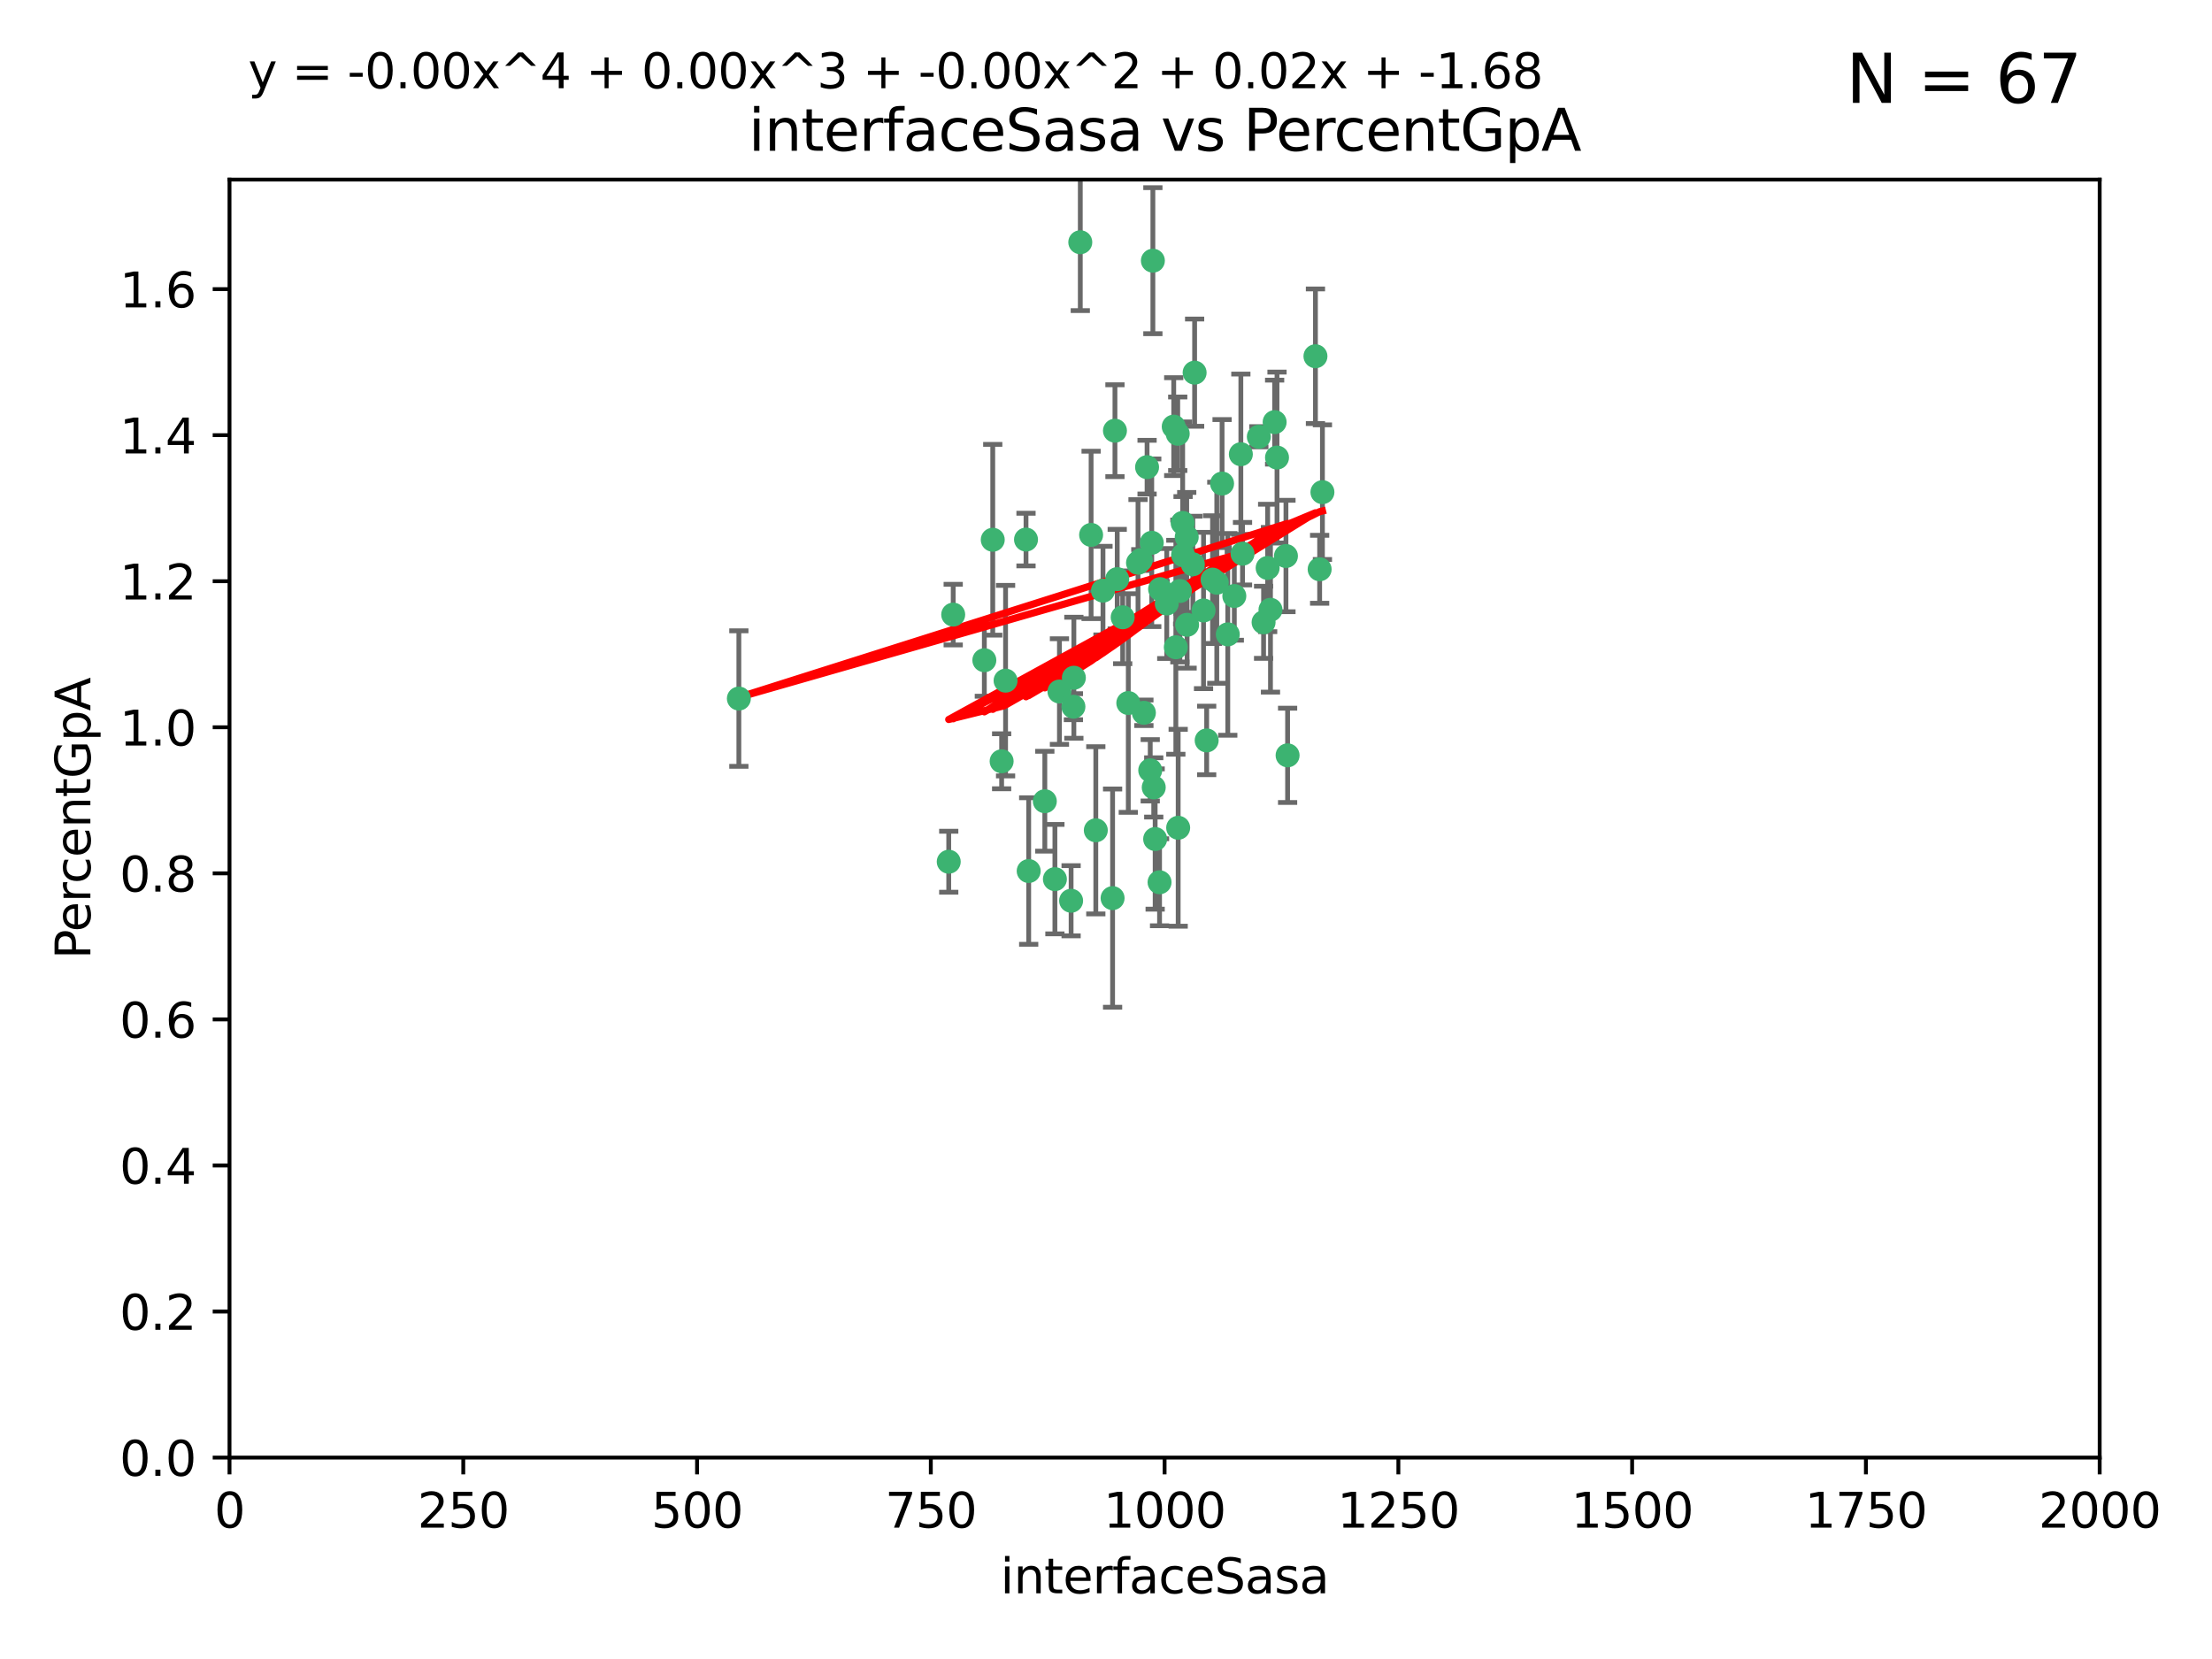 <?xml version="1.0" encoding="utf-8" standalone="no"?>
<!DOCTYPE svg PUBLIC "-//W3C//DTD SVG 1.1//EN"
  "http://www.w3.org/Graphics/SVG/1.1/DTD/svg11.dtd">
<svg xmlns:xlink="http://www.w3.org/1999/xlink" width="460.8pt" height="345.6pt" viewBox="0 0 460.8 345.6" xmlns="http://www.w3.org/2000/svg" version="1.1">
 <defs>
  <style type="text/css">*{stroke-linejoin: round; stroke-linecap: butt}</style>
 </defs>
 <g id="figure_1">
  <g id="patch_1">
   <path d="M 0 345.6 
L 460.8 345.6 
L 460.8 0 
L 0 0 
z
" style="fill: #ffffff"/>
  </g>
  <g id="axes_1">
   <g id="patch_2">
    <path d="M 47.81 303.64 
L 437.4 303.64 
L 437.4 37.411 
L 47.81 37.411 
z
" style="fill: #ffffff"/>
   </g>
   <g id="PathCollection_1">
    <defs>
     <path id="mada6ebcfd5" d="M 0 1.118 
C 0.297 1.118 0.581 1 0.791 0.791 
C 1 0.581 1.118 0.297 1.118 0 
C 1.118 -0.297 1 -0.581 0.791 -0.791 
C 0.581 -1 0.297 -1.118 0 -1.118 
C -0.297 -1.118 -0.581 -1 -0.791 -0.791 
C -1 -0.581 -1.118 -0.297 -1.118 0 
C -1.118 0.297 -1 0.581 -0.791 0.791 
C -0.581 1 -0.297 1.118 0 1.118 
z
" style="stroke: #3cb371"/>
    </defs>
    <g clip-path="url(#p06e6b330aa)">
     <use xlink:href="#mada6ebcfd5" x="275.486" y="102.526" style="fill: #3cb371; stroke: #3cb371"/>
     <use xlink:href="#mada6ebcfd5" x="274.906" y="118.592" style="fill: #3cb371; stroke: #3cb371"/>
     <use xlink:href="#mada6ebcfd5" x="258.839" y="115.347" style="fill: #3cb371; stroke: #3cb371"/>
     <use xlink:href="#mada6ebcfd5" x="266.025" y="95.318" style="fill: #3cb371; stroke: #3cb371"/>
     <use xlink:href="#mada6ebcfd5" x="274.033" y="74.211" style="fill: #3cb371; stroke: #3cb371"/>
     <use xlink:href="#mada6ebcfd5" x="244.948" y="134.836" style="fill: #3cb371; stroke: #3cb371"/>
     <use xlink:href="#mada6ebcfd5" x="245.342" y="90.362" style="fill: #3cb371; stroke: #3cb371"/>
     <use xlink:href="#mada6ebcfd5" x="238.294" y="148.487" style="fill: #3cb371; stroke: #3cb371"/>
     <use xlink:href="#mada6ebcfd5" x="265.53" y="87.939" style="fill: #3cb371; stroke: #3cb371"/>
     <use xlink:href="#mada6ebcfd5" x="240.166" y="54.304" style="fill: #3cb371; stroke: #3cb371"/>
     <use xlink:href="#mada6ebcfd5" x="233.876" y="128.593" style="fill: #3cb371; stroke: #3cb371"/>
     <use xlink:href="#mada6ebcfd5" x="246.37" y="108.935" style="fill: #3cb371; stroke: #3cb371"/>
     <use xlink:href="#mada6ebcfd5" x="247.296" y="130.157" style="fill: #3cb371; stroke: #3cb371"/>
     <use xlink:href="#mada6ebcfd5" x="231.774" y="187.094" style="fill: #3cb371; stroke: #3cb371"/>
     <use xlink:href="#mada6ebcfd5" x="238.956" y="97.317" style="fill: #3cb371; stroke: #3cb371"/>
     <use xlink:href="#mada6ebcfd5" x="243.059" y="125.723" style="fill: #3cb371; stroke: #3cb371"/>
     <use xlink:href="#mada6ebcfd5" x="267.887" y="115.829" style="fill: #3cb371; stroke: #3cb371"/>
     <use xlink:href="#mada6ebcfd5" x="245.788" y="123.117" style="fill: #3cb371; stroke: #3cb371"/>
     <use xlink:href="#mada6ebcfd5" x="219.756" y="183.14" style="fill: #3cb371; stroke: #3cb371"/>
     <use xlink:href="#mada6ebcfd5" x="220.702" y="144.057" style="fill: #3cb371; stroke: #3cb371"/>
     <use xlink:href="#mada6ebcfd5" x="217.656" y="166.909" style="fill: #3cb371; stroke: #3cb371"/>
     <use xlink:href="#mada6ebcfd5" x="244.508" y="88.874" style="fill: #3cb371; stroke: #3cb371"/>
     <use xlink:href="#mada6ebcfd5" x="250.718" y="127.171" style="fill: #3cb371; stroke: #3cb371"/>
     <use xlink:href="#mada6ebcfd5" x="245.435" y="172.439" style="fill: #3cb371; stroke: #3cb371"/>
     <use xlink:href="#mada6ebcfd5" x="264.664" y="127.028" style="fill: #3cb371; stroke: #3cb371"/>
     <use xlink:href="#mada6ebcfd5" x="240.345" y="164.032" style="fill: #3cb371; stroke: #3cb371"/>
     <use xlink:href="#mada6ebcfd5" x="229.772" y="123.038" style="fill: #3cb371; stroke: #3cb371"/>
     <use xlink:href="#mada6ebcfd5" x="257.131" y="124.161" style="fill: #3cb371; stroke: #3cb371"/>
     <use xlink:href="#mada6ebcfd5" x="153.919" y="145.522" style="fill: #3cb371; stroke: #3cb371"/>
     <use xlink:href="#mada6ebcfd5" x="268.23" y="157.353" style="fill: #3cb371; stroke: #3cb371"/>
     <use xlink:href="#mada6ebcfd5" x="206.808" y="112.441" style="fill: #3cb371; stroke: #3cb371"/>
     <use xlink:href="#mada6ebcfd5" x="246.456" y="115.624" style="fill: #3cb371; stroke: #3cb371"/>
     <use xlink:href="#mada6ebcfd5" x="252.596" y="120.746" style="fill: #3cb371; stroke: #3cb371"/>
     <use xlink:href="#mada6ebcfd5" x="239.93" y="113.07" style="fill: #3cb371; stroke: #3cb371"/>
     <use xlink:href="#mada6ebcfd5" x="232.737" y="120.64" style="fill: #3cb371; stroke: #3cb371"/>
     <use xlink:href="#mada6ebcfd5" x="225.044" y="50.463" style="fill: #3cb371; stroke: #3cb371"/>
     <use xlink:href="#mada6ebcfd5" x="264.075" y="118.317" style="fill: #3cb371; stroke: #3cb371"/>
     <use xlink:href="#mada6ebcfd5" x="255.769" y="132.151" style="fill: #3cb371; stroke: #3cb371"/>
     <use xlink:href="#mada6ebcfd5" x="248.492" y="117.548" style="fill: #3cb371; stroke: #3cb371"/>
     <use xlink:href="#mada6ebcfd5" x="198.57" y="128.033" style="fill: #3cb371; stroke: #3cb371"/>
     <use xlink:href="#mada6ebcfd5" x="241.67" y="122.726" style="fill: #3cb371; stroke: #3cb371"/>
     <use xlink:href="#mada6ebcfd5" x="213.736" y="112.4" style="fill: #3cb371; stroke: #3cb371"/>
     <use xlink:href="#mada6ebcfd5" x="253.48" y="121.39" style="fill: #3cb371; stroke: #3cb371"/>
     <use xlink:href="#mada6ebcfd5" x="227.298" y="111.43" style="fill: #3cb371; stroke: #3cb371"/>
     <use xlink:href="#mada6ebcfd5" x="223.706" y="141.186" style="fill: #3cb371; stroke: #3cb371"/>
     <use xlink:href="#mada6ebcfd5" x="254.581" y="100.735" style="fill: #3cb371; stroke: #3cb371"/>
     <use xlink:href="#mada6ebcfd5" x="223.131" y="187.642" style="fill: #3cb371; stroke: #3cb371"/>
     <use xlink:href="#mada6ebcfd5" x="262.238" y="90.985" style="fill: #3cb371; stroke: #3cb371"/>
     <use xlink:href="#mada6ebcfd5" x="237.649" y="116.663" style="fill: #3cb371; stroke: #3cb371"/>
     <use xlink:href="#mada6ebcfd5" x="237.069" y="117.25" style="fill: #3cb371; stroke: #3cb371"/>
     <use xlink:href="#mada6ebcfd5" x="247.216" y="111.877" style="fill: #3cb371; stroke: #3cb371"/>
     <use xlink:href="#mada6ebcfd5" x="214.295" y="181.451" style="fill: #3cb371; stroke: #3cb371"/>
     <use xlink:href="#mada6ebcfd5" x="232.265" y="89.722" style="fill: #3cb371; stroke: #3cb371"/>
     <use xlink:href="#mada6ebcfd5" x="228.278" y="172.967" style="fill: #3cb371; stroke: #3cb371"/>
     <use xlink:href="#mada6ebcfd5" x="258.492" y="94.622" style="fill: #3cb371; stroke: #3cb371"/>
     <use xlink:href="#mada6ebcfd5" x="205.056" y="137.537" style="fill: #3cb371; stroke: #3cb371"/>
     <use xlink:href="#mada6ebcfd5" x="239.615" y="160.464" style="fill: #3cb371; stroke: #3cb371"/>
     <use xlink:href="#mada6ebcfd5" x="241.557" y="183.793" style="fill: #3cb371; stroke: #3cb371"/>
     <use xlink:href="#mada6ebcfd5" x="263.228" y="129.634" style="fill: #3cb371; stroke: #3cb371"/>
     <use xlink:href="#mada6ebcfd5" x="251.371" y="154.242" style="fill: #3cb371; stroke: #3cb371"/>
     <use xlink:href="#mada6ebcfd5" x="223.611" y="147.219" style="fill: #3cb371; stroke: #3cb371"/>
     <use xlink:href="#mada6ebcfd5" x="240.64" y="174.785" style="fill: #3cb371; stroke: #3cb371"/>
     <use xlink:href="#mada6ebcfd5" x="235.045" y="146.454" style="fill: #3cb371; stroke: #3cb371"/>
     <use xlink:href="#mada6ebcfd5" x="209.48" y="141.79" style="fill: #3cb371; stroke: #3cb371"/>
     <use xlink:href="#mada6ebcfd5" x="248.862" y="77.63" style="fill: #3cb371; stroke: #3cb371"/>
     <use xlink:href="#mada6ebcfd5" x="197.639" y="179.513" style="fill: #3cb371; stroke: #3cb371"/>
     <use xlink:href="#mada6ebcfd5" x="208.658" y="158.587" style="fill: #3cb371; stroke: #3cb371"/>
    </g>
   </g>
   <g id="matplotlib.axis_1">
    <g id="xtick_1">
     <g id="line2d_1">
      <defs>
       <path id="m1756efa2bb" d="M 0 0 
L 0 3.5 
" style="stroke: #000000; stroke-width: 0.8"/>
      </defs>
      <g>
       <use xlink:href="#m1756efa2bb" x="47.81" y="303.64" style="stroke: #000000; stroke-width: 0.8"/>
      </g>
     </g>
     <g id="text_1">
      <!-- 0 -->
      <g transform="translate(44.629 318.238)scale(0.1 -0.1)">
       <defs>
        <path id="DejaVuSans-30" d="M 2034 4250 
Q 1547 4250 1301 3770 
Q 1056 3291 1056 2328 
Q 1056 1369 1301 889 
Q 1547 409 2034 409 
Q 2525 409 2770 889 
Q 3016 1369 3016 2328 
Q 3016 3291 2770 3770 
Q 2525 4250 2034 4250 
z
M 2034 4750 
Q 2819 4750 3233 4129 
Q 3647 3509 3647 2328 
Q 3647 1150 3233 529 
Q 2819 -91 2034 -91 
Q 1250 -91 836 529 
Q 422 1150 422 2328 
Q 422 3509 836 4129 
Q 1250 4750 2034 4750 
z
" transform="scale(0.016)"/>
       </defs>
       <use xlink:href="#DejaVuSans-30"/>
      </g>
     </g>
    </g>
    <g id="xtick_2">
     <g id="line2d_2">
      <g>
       <use xlink:href="#m1756efa2bb" x="96.509" y="303.64" style="stroke: #000000; stroke-width: 0.8"/>
      </g>
     </g>
     <g id="text_2">
      <!-- 250 -->
      <g transform="translate(86.965 318.238)scale(0.1 -0.1)">
       <defs>
        <path id="DejaVuSans-32" d="M 1228 531 
L 3431 531 
L 3431 0 
L 469 0 
L 469 531 
Q 828 903 1448 1529 
Q 2069 2156 2228 2338 
Q 2531 2678 2651 2914 
Q 2772 3150 2772 3378 
Q 2772 3750 2511 3984 
Q 2250 4219 1831 4219 
Q 1534 4219 1204 4116 
Q 875 4013 500 3803 
L 500 4441 
Q 881 4594 1212 4672 
Q 1544 4750 1819 4750 
Q 2544 4750 2975 4387 
Q 3406 4025 3406 3419 
Q 3406 3131 3298 2873 
Q 3191 2616 2906 2266 
Q 2828 2175 2409 1742 
Q 1991 1309 1228 531 
z
" transform="scale(0.016)"/>
        <path id="DejaVuSans-35" d="M 691 4666 
L 3169 4666 
L 3169 4134 
L 1269 4134 
L 1269 2991 
Q 1406 3038 1543 3061 
Q 1681 3084 1819 3084 
Q 2600 3084 3056 2656 
Q 3513 2228 3513 1497 
Q 3513 744 3044 326 
Q 2575 -91 1722 -91 
Q 1428 -91 1123 -41 
Q 819 9 494 109 
L 494 744 
Q 775 591 1075 516 
Q 1375 441 1709 441 
Q 2250 441 2565 725 
Q 2881 1009 2881 1497 
Q 2881 1984 2565 2268 
Q 2250 2553 1709 2553 
Q 1456 2553 1204 2497 
Q 953 2441 691 2322 
L 691 4666 
z
" transform="scale(0.016)"/>
       </defs>
       <use xlink:href="#DejaVuSans-32"/>
       <use xlink:href="#DejaVuSans-35" x="63.623"/>
       <use xlink:href="#DejaVuSans-30" x="127.246"/>
      </g>
     </g>
    </g>
    <g id="xtick_3">
     <g id="line2d_3">
      <g>
       <use xlink:href="#m1756efa2bb" x="145.208" y="303.64" style="stroke: #000000; stroke-width: 0.8"/>
      </g>
     </g>
     <g id="text_3">
      <!-- 500 -->
      <g transform="translate(135.664 318.238)scale(0.1 -0.1)">
       <use xlink:href="#DejaVuSans-35"/>
       <use xlink:href="#DejaVuSans-30" x="63.623"/>
       <use xlink:href="#DejaVuSans-30" x="127.246"/>
      </g>
     </g>
    </g>
    <g id="xtick_4">
     <g id="line2d_4">
      <g>
       <use xlink:href="#m1756efa2bb" x="193.906" y="303.64" style="stroke: #000000; stroke-width: 0.8"/>
      </g>
     </g>
     <g id="text_4">
      <!-- 750 -->
      <g transform="translate(184.363 318.238)scale(0.1 -0.1)">
       <defs>
        <path id="DejaVuSans-37" d="M 525 4666 
L 3525 4666 
L 3525 4397 
L 1831 0 
L 1172 0 
L 2766 4134 
L 525 4134 
L 525 4666 
z
" transform="scale(0.016)"/>
       </defs>
       <use xlink:href="#DejaVuSans-37"/>
       <use xlink:href="#DejaVuSans-35" x="63.623"/>
       <use xlink:href="#DejaVuSans-30" x="127.246"/>
      </g>
     </g>
    </g>
    <g id="xtick_5">
     <g id="line2d_5">
      <g>
       <use xlink:href="#m1756efa2bb" x="242.605" y="303.64" style="stroke: #000000; stroke-width: 0.8"/>
      </g>
     </g>
     <g id="text_5">
      <!-- 1000 -->
      <g transform="translate(229.88 318.238)scale(0.1 -0.1)">
       <defs>
        <path id="DejaVuSans-31" d="M 794 531 
L 1825 531 
L 1825 4091 
L 703 3866 
L 703 4441 
L 1819 4666 
L 2450 4666 
L 2450 531 
L 3481 531 
L 3481 0 
L 794 0 
L 794 531 
z
" transform="scale(0.016)"/>
       </defs>
       <use xlink:href="#DejaVuSans-31"/>
       <use xlink:href="#DejaVuSans-30" x="63.623"/>
       <use xlink:href="#DejaVuSans-30" x="127.246"/>
       <use xlink:href="#DejaVuSans-30" x="190.869"/>
      </g>
     </g>
    </g>
    <g id="xtick_6">
     <g id="line2d_6">
      <g>
       <use xlink:href="#m1756efa2bb" x="291.304" y="303.64" style="stroke: #000000; stroke-width: 0.8"/>
      </g>
     </g>
     <g id="text_6">
      <!-- 1250 -->
      <g transform="translate(278.579 318.238)scale(0.1 -0.1)">
       <use xlink:href="#DejaVuSans-31"/>
       <use xlink:href="#DejaVuSans-32" x="63.623"/>
       <use xlink:href="#DejaVuSans-35" x="127.246"/>
       <use xlink:href="#DejaVuSans-30" x="190.869"/>
      </g>
     </g>
    </g>
    <g id="xtick_7">
     <g id="line2d_7">
      <g>
       <use xlink:href="#m1756efa2bb" x="340.002" y="303.64" style="stroke: #000000; stroke-width: 0.8"/>
      </g>
     </g>
     <g id="text_7">
      <!-- 1500 -->
      <g transform="translate(327.277 318.238)scale(0.1 -0.1)">
       <use xlink:href="#DejaVuSans-31"/>
       <use xlink:href="#DejaVuSans-35" x="63.623"/>
       <use xlink:href="#DejaVuSans-30" x="127.246"/>
       <use xlink:href="#DejaVuSans-30" x="190.869"/>
      </g>
     </g>
    </g>
    <g id="xtick_8">
     <g id="line2d_8">
      <g>
       <use xlink:href="#m1756efa2bb" x="388.701" y="303.64" style="stroke: #000000; stroke-width: 0.8"/>
      </g>
     </g>
     <g id="text_8">
      <!-- 1750 -->
      <g transform="translate(375.976 318.238)scale(0.1 -0.1)">
       <use xlink:href="#DejaVuSans-31"/>
       <use xlink:href="#DejaVuSans-37" x="63.623"/>
       <use xlink:href="#DejaVuSans-35" x="127.246"/>
       <use xlink:href="#DejaVuSans-30" x="190.869"/>
      </g>
     </g>
    </g>
    <g id="xtick_9">
     <g id="line2d_9">
      <g>
       <use xlink:href="#m1756efa2bb" x="437.4" y="303.64" style="stroke: #000000; stroke-width: 0.8"/>
      </g>
     </g>
     <g id="text_9">
      <!-- 2000 -->
      <g transform="translate(424.675 318.238)scale(0.1 -0.1)">
       <use xlink:href="#DejaVuSans-32"/>
       <use xlink:href="#DejaVuSans-30" x="63.623"/>
       <use xlink:href="#DejaVuSans-30" x="127.246"/>
       <use xlink:href="#DejaVuSans-30" x="190.869"/>
      </g>
     </g>
    </g>
    <g id="text_10">
     <!-- interfaceSasa -->
     <g transform="translate(208.398 331.917)scale(0.1 -0.1)">
      <defs>
       <path id="DejaVuSans-69" d="M 603 3500 
L 1178 3500 
L 1178 0 
L 603 0 
L 603 3500 
z
M 603 4863 
L 1178 4863 
L 1178 4134 
L 603 4134 
L 603 4863 
z
" transform="scale(0.016)"/>
       <path id="DejaVuSans-6e" d="M 3513 2113 
L 3513 0 
L 2938 0 
L 2938 2094 
Q 2938 2591 2744 2837 
Q 2550 3084 2163 3084 
Q 1697 3084 1428 2787 
Q 1159 2491 1159 1978 
L 1159 0 
L 581 0 
L 581 3500 
L 1159 3500 
L 1159 2956 
Q 1366 3272 1645 3428 
Q 1925 3584 2291 3584 
Q 2894 3584 3203 3211 
Q 3513 2838 3513 2113 
z
" transform="scale(0.016)"/>
       <path id="DejaVuSans-74" d="M 1172 4494 
L 1172 3500 
L 2356 3500 
L 2356 3053 
L 1172 3053 
L 1172 1153 
Q 1172 725 1289 603 
Q 1406 481 1766 481 
L 2356 481 
L 2356 0 
L 1766 0 
Q 1100 0 847 248 
Q 594 497 594 1153 
L 594 3053 
L 172 3053 
L 172 3500 
L 594 3500 
L 594 4494 
L 1172 4494 
z
" transform="scale(0.016)"/>
       <path id="DejaVuSans-65" d="M 3597 1894 
L 3597 1613 
L 953 1613 
Q 991 1019 1311 708 
Q 1631 397 2203 397 
Q 2534 397 2845 478 
Q 3156 559 3463 722 
L 3463 178 
Q 3153 47 2828 -22 
Q 2503 -91 2169 -91 
Q 1331 -91 842 396 
Q 353 884 353 1716 
Q 353 2575 817 3079 
Q 1281 3584 2069 3584 
Q 2775 3584 3186 3129 
Q 3597 2675 3597 1894 
z
M 3022 2063 
Q 3016 2534 2758 2815 
Q 2500 3097 2075 3097 
Q 1594 3097 1305 2825 
Q 1016 2553 972 2059 
L 3022 2063 
z
" transform="scale(0.016)"/>
       <path id="DejaVuSans-72" d="M 2631 2963 
Q 2534 3019 2420 3045 
Q 2306 3072 2169 3072 
Q 1681 3072 1420 2755 
Q 1159 2438 1159 1844 
L 1159 0 
L 581 0 
L 581 3500 
L 1159 3500 
L 1159 2956 
Q 1341 3275 1631 3429 
Q 1922 3584 2338 3584 
Q 2397 3584 2469 3576 
Q 2541 3569 2628 3553 
L 2631 2963 
z
" transform="scale(0.016)"/>
       <path id="DejaVuSans-66" d="M 2375 4863 
L 2375 4384 
L 1825 4384 
Q 1516 4384 1395 4259 
Q 1275 4134 1275 3809 
L 1275 3500 
L 2222 3500 
L 2222 3053 
L 1275 3053 
L 1275 0 
L 697 0 
L 697 3053 
L 147 3053 
L 147 3500 
L 697 3500 
L 697 3744 
Q 697 4328 969 4595 
Q 1241 4863 1831 4863 
L 2375 4863 
z
" transform="scale(0.016)"/>
       <path id="DejaVuSans-61" d="M 2194 1759 
Q 1497 1759 1228 1600 
Q 959 1441 959 1056 
Q 959 750 1161 570 
Q 1363 391 1709 391 
Q 2188 391 2477 730 
Q 2766 1069 2766 1631 
L 2766 1759 
L 2194 1759 
z
M 3341 1997 
L 3341 0 
L 2766 0 
L 2766 531 
Q 2569 213 2275 61 
Q 1981 -91 1556 -91 
Q 1019 -91 701 211 
Q 384 513 384 1019 
Q 384 1609 779 1909 
Q 1175 2209 1959 2209 
L 2766 2209 
L 2766 2266 
Q 2766 2663 2505 2880 
Q 2244 3097 1772 3097 
Q 1472 3097 1187 3025 
Q 903 2953 641 2809 
L 641 3341 
Q 956 3463 1253 3523 
Q 1550 3584 1831 3584 
Q 2591 3584 2966 3190 
Q 3341 2797 3341 1997 
z
" transform="scale(0.016)"/>
       <path id="DejaVuSans-63" d="M 3122 3366 
L 3122 2828 
Q 2878 2963 2633 3030 
Q 2388 3097 2138 3097 
Q 1578 3097 1268 2742 
Q 959 2388 959 1747 
Q 959 1106 1268 751 
Q 1578 397 2138 397 
Q 2388 397 2633 464 
Q 2878 531 3122 666 
L 3122 134 
Q 2881 22 2623 -34 
Q 2366 -91 2075 -91 
Q 1284 -91 818 406 
Q 353 903 353 1747 
Q 353 2603 823 3093 
Q 1294 3584 2113 3584 
Q 2378 3584 2631 3529 
Q 2884 3475 3122 3366 
z
" transform="scale(0.016)"/>
       <path id="DejaVuSans-53" d="M 3425 4513 
L 3425 3897 
Q 3066 4069 2747 4153 
Q 2428 4238 2131 4238 
Q 1616 4238 1336 4038 
Q 1056 3838 1056 3469 
Q 1056 3159 1242 3001 
Q 1428 2844 1947 2747 
L 2328 2669 
Q 3034 2534 3370 2195 
Q 3706 1856 3706 1288 
Q 3706 609 3251 259 
Q 2797 -91 1919 -91 
Q 1588 -91 1214 -16 
Q 841 59 441 206 
L 441 856 
Q 825 641 1194 531 
Q 1563 422 1919 422 
Q 2459 422 2753 634 
Q 3047 847 3047 1241 
Q 3047 1584 2836 1778 
Q 2625 1972 2144 2069 
L 1759 2144 
Q 1053 2284 737 2584 
Q 422 2884 422 3419 
Q 422 4038 858 4394 
Q 1294 4750 2059 4750 
Q 2388 4750 2728 4690 
Q 3069 4631 3425 4513 
z
" transform="scale(0.016)"/>
       <path id="DejaVuSans-73" d="M 2834 3397 
L 2834 2853 
Q 2591 2978 2328 3040 
Q 2066 3103 1784 3103 
Q 1356 3103 1142 2972 
Q 928 2841 928 2578 
Q 928 2378 1081 2264 
Q 1234 2150 1697 2047 
L 1894 2003 
Q 2506 1872 2764 1633 
Q 3022 1394 3022 966 
Q 3022 478 2636 193 
Q 2250 -91 1575 -91 
Q 1294 -91 989 -36 
Q 684 19 347 128 
L 347 722 
Q 666 556 975 473 
Q 1284 391 1588 391 
Q 1994 391 2212 530 
Q 2431 669 2431 922 
Q 2431 1156 2273 1281 
Q 2116 1406 1581 1522 
L 1381 1569 
Q 847 1681 609 1914 
Q 372 2147 372 2553 
Q 372 3047 722 3315 
Q 1072 3584 1716 3584 
Q 2034 3584 2315 3537 
Q 2597 3491 2834 3397 
z
" transform="scale(0.016)"/>
      </defs>
      <use xlink:href="#DejaVuSans-69"/>
      <use xlink:href="#DejaVuSans-6e" x="27.783"/>
      <use xlink:href="#DejaVuSans-74" x="91.162"/>
      <use xlink:href="#DejaVuSans-65" x="130.371"/>
      <use xlink:href="#DejaVuSans-72" x="191.895"/>
      <use xlink:href="#DejaVuSans-66" x="233.008"/>
      <use xlink:href="#DejaVuSans-61" x="268.213"/>
      <use xlink:href="#DejaVuSans-63" x="329.492"/>
      <use xlink:href="#DejaVuSans-65" x="384.473"/>
      <use xlink:href="#DejaVuSans-53" x="445.996"/>
      <use xlink:href="#DejaVuSans-61" x="509.473"/>
      <use xlink:href="#DejaVuSans-73" x="570.752"/>
      <use xlink:href="#DejaVuSans-61" x="622.852"/>
     </g>
    </g>
   </g>
   <g id="matplotlib.axis_2">
    <g id="ytick_1">
     <g id="line2d_10">
      <defs>
       <path id="mc60f7984fb" d="M 0 0 
L -3.5 0 
" style="stroke: #000000; stroke-width: 0.8"/>
      </defs>
      <g>
       <use xlink:href="#mc60f7984fb" x="47.81" y="303.64" style="stroke: #000000; stroke-width: 0.8"/>
      </g>
     </g>
     <g id="text_11">
      <!-- 0.0 -->
      <g transform="translate(24.907 307.439)scale(0.1 -0.1)">
       <defs>
        <path id="DejaVuSans-2e" d="M 684 794 
L 1344 794 
L 1344 0 
L 684 0 
L 684 794 
z
" transform="scale(0.016)"/>
       </defs>
       <use xlink:href="#DejaVuSans-30"/>
       <use xlink:href="#DejaVuSans-2e" x="63.623"/>
       <use xlink:href="#DejaVuSans-30" x="95.41"/>
      </g>
     </g>
    </g>
    <g id="ytick_2">
     <g id="line2d_11">
      <g>
       <use xlink:href="#mc60f7984fb" x="47.81" y="273.214" style="stroke: #000000; stroke-width: 0.8"/>
      </g>
     </g>
     <g id="text_12">
      <!-- 0.2 -->
      <g transform="translate(24.907 277.013)scale(0.1 -0.1)">
       <use xlink:href="#DejaVuSans-30"/>
       <use xlink:href="#DejaVuSans-2e" x="63.623"/>
       <use xlink:href="#DejaVuSans-32" x="95.41"/>
      </g>
     </g>
    </g>
    <g id="ytick_3">
     <g id="line2d_12">
      <g>
       <use xlink:href="#mc60f7984fb" x="47.81" y="242.788" style="stroke: #000000; stroke-width: 0.8"/>
      </g>
     </g>
     <g id="text_13">
      <!-- 0.4 -->
      <g transform="translate(24.907 246.587)scale(0.1 -0.1)">
       <defs>
        <path id="DejaVuSans-34" d="M 2419 4116 
L 825 1625 
L 2419 1625 
L 2419 4116 
z
M 2253 4666 
L 3047 4666 
L 3047 1625 
L 3713 1625 
L 3713 1100 
L 3047 1100 
L 3047 0 
L 2419 0 
L 2419 1100 
L 313 1100 
L 313 1709 
L 2253 4666 
z
" transform="scale(0.016)"/>
       </defs>
       <use xlink:href="#DejaVuSans-30"/>
       <use xlink:href="#DejaVuSans-2e" x="63.623"/>
       <use xlink:href="#DejaVuSans-34" x="95.41"/>
      </g>
     </g>
    </g>
    <g id="ytick_4">
     <g id="line2d_13">
      <g>
       <use xlink:href="#mc60f7984fb" x="47.81" y="212.362" style="stroke: #000000; stroke-width: 0.8"/>
      </g>
     </g>
     <g id="text_14">
      <!-- 0.6 -->
      <g transform="translate(24.907 216.161)scale(0.1 -0.1)">
       <defs>
        <path id="DejaVuSans-36" d="M 2113 2584 
Q 1688 2584 1439 2293 
Q 1191 2003 1191 1497 
Q 1191 994 1439 701 
Q 1688 409 2113 409 
Q 2538 409 2786 701 
Q 3034 994 3034 1497 
Q 3034 2003 2786 2293 
Q 2538 2584 2113 2584 
z
M 3366 4563 
L 3366 3988 
Q 3128 4100 2886 4159 
Q 2644 4219 2406 4219 
Q 1781 4219 1451 3797 
Q 1122 3375 1075 2522 
Q 1259 2794 1537 2939 
Q 1816 3084 2150 3084 
Q 2853 3084 3261 2657 
Q 3669 2231 3669 1497 
Q 3669 778 3244 343 
Q 2819 -91 2113 -91 
Q 1303 -91 875 529 
Q 447 1150 447 2328 
Q 447 3434 972 4092 
Q 1497 4750 2381 4750 
Q 2619 4750 2861 4703 
Q 3103 4656 3366 4563 
z
" transform="scale(0.016)"/>
       </defs>
       <use xlink:href="#DejaVuSans-30"/>
       <use xlink:href="#DejaVuSans-2e" x="63.623"/>
       <use xlink:href="#DejaVuSans-36" x="95.41"/>
      </g>
     </g>
    </g>
    <g id="ytick_5">
     <g id="line2d_14">
      <g>
       <use xlink:href="#mc60f7984fb" x="47.81" y="181.935" style="stroke: #000000; stroke-width: 0.8"/>
      </g>
     </g>
     <g id="text_15">
      <!-- 0.8 -->
      <g transform="translate(24.907 185.735)scale(0.1 -0.1)">
       <defs>
        <path id="DejaVuSans-38" d="M 2034 2216 
Q 1584 2216 1326 1975 
Q 1069 1734 1069 1313 
Q 1069 891 1326 650 
Q 1584 409 2034 409 
Q 2484 409 2743 651 
Q 3003 894 3003 1313 
Q 3003 1734 2745 1975 
Q 2488 2216 2034 2216 
z
M 1403 2484 
Q 997 2584 770 2862 
Q 544 3141 544 3541 
Q 544 4100 942 4425 
Q 1341 4750 2034 4750 
Q 2731 4750 3128 4425 
Q 3525 4100 3525 3541 
Q 3525 3141 3298 2862 
Q 3072 2584 2669 2484 
Q 3125 2378 3379 2068 
Q 3634 1759 3634 1313 
Q 3634 634 3220 271 
Q 2806 -91 2034 -91 
Q 1263 -91 848 271 
Q 434 634 434 1313 
Q 434 1759 690 2068 
Q 947 2378 1403 2484 
z
M 1172 3481 
Q 1172 3119 1398 2916 
Q 1625 2713 2034 2713 
Q 2441 2713 2670 2916 
Q 2900 3119 2900 3481 
Q 2900 3844 2670 4047 
Q 2441 4250 2034 4250 
Q 1625 4250 1398 4047 
Q 1172 3844 1172 3481 
z
" transform="scale(0.016)"/>
       </defs>
       <use xlink:href="#DejaVuSans-30"/>
       <use xlink:href="#DejaVuSans-2e" x="63.623"/>
       <use xlink:href="#DejaVuSans-38" x="95.41"/>
      </g>
     </g>
    </g>
    <g id="ytick_6">
     <g id="line2d_15">
      <g>
       <use xlink:href="#mc60f7984fb" x="47.81" y="151.509" style="stroke: #000000; stroke-width: 0.8"/>
      </g>
     </g>
     <g id="text_16">
      <!-- 1.0 -->
      <g transform="translate(24.907 155.308)scale(0.1 -0.1)">
       <use xlink:href="#DejaVuSans-31"/>
       <use xlink:href="#DejaVuSans-2e" x="63.623"/>
       <use xlink:href="#DejaVuSans-30" x="95.41"/>
      </g>
     </g>
    </g>
    <g id="ytick_7">
     <g id="line2d_16">
      <g>
       <use xlink:href="#mc60f7984fb" x="47.81" y="121.083" style="stroke: #000000; stroke-width: 0.8"/>
      </g>
     </g>
     <g id="text_17">
      <!-- 1.2 -->
      <g transform="translate(24.907 124.882)scale(0.1 -0.1)">
       <use xlink:href="#DejaVuSans-31"/>
       <use xlink:href="#DejaVuSans-2e" x="63.623"/>
       <use xlink:href="#DejaVuSans-32" x="95.41"/>
      </g>
     </g>
    </g>
    <g id="ytick_8">
     <g id="line2d_17">
      <g>
       <use xlink:href="#mc60f7984fb" x="47.81" y="90.657" style="stroke: #000000; stroke-width: 0.8"/>
      </g>
     </g>
     <g id="text_18">
      <!-- 1.4 -->
      <g transform="translate(24.907 94.456)scale(0.1 -0.1)">
       <use xlink:href="#DejaVuSans-31"/>
       <use xlink:href="#DejaVuSans-2e" x="63.623"/>
       <use xlink:href="#DejaVuSans-34" x="95.41"/>
      </g>
     </g>
    </g>
    <g id="ytick_9">
     <g id="line2d_18">
      <g>
       <use xlink:href="#mc60f7984fb" x="47.81" y="60.231" style="stroke: #000000; stroke-width: 0.8"/>
      </g>
     </g>
     <g id="text_19">
      <!-- 1.6 -->
      <g transform="translate(24.907 64.03)scale(0.1 -0.1)">
       <use xlink:href="#DejaVuSans-31"/>
       <use xlink:href="#DejaVuSans-2e" x="63.623"/>
       <use xlink:href="#DejaVuSans-36" x="95.41"/>
      </g>
     </g>
    </g>
    <g id="text_20">
     <!-- PercentGpA -->
     <g transform="translate(18.827 199.802)rotate(-90)scale(0.1 -0.1)">
      <defs>
       <path id="DejaVuSans-50" d="M 1259 4147 
L 1259 2394 
L 2053 2394 
Q 2494 2394 2734 2622 
Q 2975 2850 2975 3272 
Q 2975 3691 2734 3919 
Q 2494 4147 2053 4147 
L 1259 4147 
z
M 628 4666 
L 2053 4666 
Q 2838 4666 3239 4311 
Q 3641 3956 3641 3272 
Q 3641 2581 3239 2228 
Q 2838 1875 2053 1875 
L 1259 1875 
L 1259 0 
L 628 0 
L 628 4666 
z
" transform="scale(0.016)"/>
       <path id="DejaVuSans-47" d="M 3809 666 
L 3809 1919 
L 2778 1919 
L 2778 2438 
L 4434 2438 
L 4434 434 
Q 4069 175 3628 42 
Q 3188 -91 2688 -91 
Q 1594 -91 976 548 
Q 359 1188 359 2328 
Q 359 3472 976 4111 
Q 1594 4750 2688 4750 
Q 3144 4750 3555 4637 
Q 3966 4525 4313 4306 
L 4313 3634 
Q 3963 3931 3569 4081 
Q 3175 4231 2741 4231 
Q 1884 4231 1454 3753 
Q 1025 3275 1025 2328 
Q 1025 1384 1454 906 
Q 1884 428 2741 428 
Q 3075 428 3337 486 
Q 3600 544 3809 666 
z
" transform="scale(0.016)"/>
       <path id="DejaVuSans-70" d="M 1159 525 
L 1159 -1331 
L 581 -1331 
L 581 3500 
L 1159 3500 
L 1159 2969 
Q 1341 3281 1617 3432 
Q 1894 3584 2278 3584 
Q 2916 3584 3314 3078 
Q 3713 2572 3713 1747 
Q 3713 922 3314 415 
Q 2916 -91 2278 -91 
Q 1894 -91 1617 61 
Q 1341 213 1159 525 
z
M 3116 1747 
Q 3116 2381 2855 2742 
Q 2594 3103 2138 3103 
Q 1681 3103 1420 2742 
Q 1159 2381 1159 1747 
Q 1159 1113 1420 752 
Q 1681 391 2138 391 
Q 2594 391 2855 752 
Q 3116 1113 3116 1747 
z
" transform="scale(0.016)"/>
       <path id="DejaVuSans-41" d="M 2188 4044 
L 1331 1722 
L 3047 1722 
L 2188 4044 
z
M 1831 4666 
L 2547 4666 
L 4325 0 
L 3669 0 
L 3244 1197 
L 1141 1197 
L 716 0 
L 50 0 
L 1831 4666 
z
" transform="scale(0.016)"/>
      </defs>
      <use xlink:href="#DejaVuSans-50"/>
      <use xlink:href="#DejaVuSans-65" x="56.678"/>
      <use xlink:href="#DejaVuSans-72" x="118.201"/>
      <use xlink:href="#DejaVuSans-63" x="157.064"/>
      <use xlink:href="#DejaVuSans-65" x="212.045"/>
      <use xlink:href="#DejaVuSans-6e" x="273.568"/>
      <use xlink:href="#DejaVuSans-74" x="336.947"/>
      <use xlink:href="#DejaVuSans-47" x="376.156"/>
      <use xlink:href="#DejaVuSans-70" x="453.646"/>
      <use xlink:href="#DejaVuSans-41" x="517.123"/>
     </g>
    </g>
   </g>
   <g id="LineCollection_1">
    <path d="M 275.486 116.551 
L 275.486 88.502 
" clip-path="url(#p06e6b330aa)" style="fill: none; stroke: #696969"/>
    <path d="M 274.906 125.671 
L 274.906 111.513 
" clip-path="url(#p06e6b330aa)" style="fill: none; stroke: #696969"/>
    <path d="M 258.839 121.856 
L 258.839 108.837 
" clip-path="url(#p06e6b330aa)" style="fill: none; stroke: #696969"/>
    <path d="M 266.025 113.125 
L 266.025 77.511 
" clip-path="url(#p06e6b330aa)" style="fill: none; stroke: #696969"/>
    <path d="M 274.033 88.233 
L 274.033 60.19 
" clip-path="url(#p06e6b330aa)" style="fill: none; stroke: #696969"/>
    <path d="M 244.948 157.119 
L 244.948 112.554 
" clip-path="url(#p06e6b330aa)" style="fill: none; stroke: #696969"/>
    <path d="M 245.342 98.017 
L 245.342 82.708 
" clip-path="url(#p06e6b330aa)" style="fill: none; stroke: #696969"/>
    <path d="M 238.294 151.141 
L 238.294 145.832 
" clip-path="url(#p06e6b330aa)" style="fill: none; stroke: #696969"/>
    <path d="M 265.53 96.688 
L 265.53 79.189 
" clip-path="url(#p06e6b330aa)" style="fill: none; stroke: #696969"/>
    <path d="M 240.166 69.514 
L 240.166 39.094 
" clip-path="url(#p06e6b330aa)" style="fill: none; stroke: #696969"/>
    <path d="M 233.876 138.259 
L 233.876 118.927 
" clip-path="url(#p06e6b330aa)" style="fill: none; stroke: #696969"/>
    <path d="M 246.37 129.975 
L 246.37 87.895 
" clip-path="url(#p06e6b330aa)" style="fill: none; stroke: #696969"/>
    <path d="M 247.296 139.176 
L 247.296 121.139 
" clip-path="url(#p06e6b330aa)" style="fill: none; stroke: #696969"/>
    <path d="M 231.774 209.823 
L 231.774 164.366 
" clip-path="url(#p06e6b330aa)" style="fill: none; stroke: #696969"/>
    <path d="M 238.956 102.911 
L 238.956 91.723 
" clip-path="url(#p06e6b330aa)" style="fill: none; stroke: #696969"/>
    <path d="M 243.059 137.173 
L 243.059 114.273 
" clip-path="url(#p06e6b330aa)" style="fill: none; stroke: #696969"/>
    <path d="M 267.887 127.434 
L 267.887 104.223 
" clip-path="url(#p06e6b330aa)" style="fill: none; stroke: #696969"/>
    <path d="M 245.788 137.906 
L 245.788 108.328 
" clip-path="url(#p06e6b330aa)" style="fill: none; stroke: #696969"/>
    <path d="M 219.756 194.535 
L 219.756 171.745 
" clip-path="url(#p06e6b330aa)" style="fill: none; stroke: #696969"/>
    <path d="M 220.702 155.054 
L 220.702 133.06 
" clip-path="url(#p06e6b330aa)" style="fill: none; stroke: #696969"/>
    <path d="M 217.656 177.313 
L 217.656 156.505 
" clip-path="url(#p06e6b330aa)" style="fill: none; stroke: #696969"/>
    <path d="M 244.508 99.068 
L 244.508 78.679 
" clip-path="url(#p06e6b330aa)" style="fill: none; stroke: #696969"/>
    <path d="M 250.718 143.45 
L 250.718 110.892 
" clip-path="url(#p06e6b330aa)" style="fill: none; stroke: #696969"/>
    <path d="M 245.435 192.948 
L 245.435 151.931 
" clip-path="url(#p06e6b330aa)" style="fill: none; stroke: #696969"/>
    <path d="M 264.664 144.184 
L 264.664 109.872 
" clip-path="url(#p06e6b330aa)" style="fill: none; stroke: #696969"/>
    <path d="M 240.345 170.206 
L 240.345 157.858 
" clip-path="url(#p06e6b330aa)" style="fill: none; stroke: #696969"/>
    <path d="M 229.772 132.269 
L 229.772 113.807 
" clip-path="url(#p06e6b330aa)" style="fill: none; stroke: #696969"/>
    <path d="M 257.131 133.371 
L 257.131 114.951 
" clip-path="url(#p06e6b330aa)" style="fill: none; stroke: #696969"/>
    <path d="M 153.919 159.637 
L 153.919 131.407 
" clip-path="url(#p06e6b330aa)" style="fill: none; stroke: #696969"/>
    <path d="M 268.23 167.175 
L 268.23 147.531 
" clip-path="url(#p06e6b330aa)" style="fill: none; stroke: #696969"/>
    <path d="M 206.808 132.308 
L 206.808 92.574 
" clip-path="url(#p06e6b330aa)" style="fill: none; stroke: #696969"/>
    <path d="M 246.456 127.805 
L 246.456 103.444 
" clip-path="url(#p06e6b330aa)" style="fill: none; stroke: #696969"/>
    <path d="M 252.596 134.052 
L 252.596 107.441 
" clip-path="url(#p06e6b330aa)" style="fill: none; stroke: #696969"/>
    <path d="M 239.93 130.531 
L 239.93 95.608 
" clip-path="url(#p06e6b330aa)" style="fill: none; stroke: #696969"/>
    <path d="M 232.737 131.008 
L 232.737 110.272 
" clip-path="url(#p06e6b330aa)" style="fill: none; stroke: #696969"/>
    <path d="M 225.044 64.704 
L 225.044 36.222 
" clip-path="url(#p06e6b330aa)" style="fill: none; stroke: #696969"/>
    <path d="M 264.075 131.588 
L 264.075 105.046 
" clip-path="url(#p06e6b330aa)" style="fill: none; stroke: #696969"/>
    <path d="M 255.769 153.161 
L 255.769 111.142 
" clip-path="url(#p06e6b330aa)" style="fill: none; stroke: #696969"/>
    <path d="M 248.492 127.556 
L 248.492 107.539 
" clip-path="url(#p06e6b330aa)" style="fill: none; stroke: #696969"/>
    <path d="M 198.57 134.352 
L 198.57 121.715 
" clip-path="url(#p06e6b330aa)" style="fill: none; stroke: #696969"/>
    <path d="M 241.67 124.287 
L 241.67 121.164 
" clip-path="url(#p06e6b330aa)" style="fill: none; stroke: #696969"/>
    <path d="M 213.736 117.881 
L 213.736 106.919 
" clip-path="url(#p06e6b330aa)" style="fill: none; stroke: #696969"/>
    <path d="M 253.48 142.334 
L 253.48 100.445 
" clip-path="url(#p06e6b330aa)" style="fill: none; stroke: #696969"/>
    <path d="M 227.298 128.867 
L 227.298 93.993 
" clip-path="url(#p06e6b330aa)" style="fill: none; stroke: #696969"/>
    <path d="M 223.706 153.788 
L 223.706 128.583 
" clip-path="url(#p06e6b330aa)" style="fill: none; stroke: #696969"/>
    <path d="M 254.581 114.065 
L 254.581 87.405 
" clip-path="url(#p06e6b330aa)" style="fill: none; stroke: #696969"/>
    <path d="M 223.131 194.952 
L 223.131 180.332 
" clip-path="url(#p06e6b330aa)" style="fill: none; stroke: #696969"/>
    <path d="M 262.238 93.09 
L 262.238 88.88 
" clip-path="url(#p06e6b330aa)" style="fill: none; stroke: #696969"/>
    <path d="M 237.649 118.845 
L 237.649 114.48 
" clip-path="url(#p06e6b330aa)" style="fill: none; stroke: #696969"/>
    <path d="M 237.069 130.424 
L 237.069 104.076 
" clip-path="url(#p06e6b330aa)" style="fill: none; stroke: #696969"/>
    <path d="M 247.216 121.164 
L 247.216 102.59 
" clip-path="url(#p06e6b330aa)" style="fill: none; stroke: #696969"/>
    <path d="M 214.295 196.715 
L 214.295 166.186 
" clip-path="url(#p06e6b330aa)" style="fill: none; stroke: #696969"/>
    <path d="M 232.265 99.288 
L 232.265 80.155 
" clip-path="url(#p06e6b330aa)" style="fill: none; stroke: #696969"/>
    <path d="M 228.278 190.388 
L 228.278 155.547 
" clip-path="url(#p06e6b330aa)" style="fill: none; stroke: #696969"/>
    <path d="M 258.492 111.321 
L 258.492 77.924 
" clip-path="url(#p06e6b330aa)" style="fill: none; stroke: #696969"/>
    <path d="M 205.056 145.036 
L 205.056 130.037 
" clip-path="url(#p06e6b330aa)" style="fill: none; stroke: #696969"/>
    <path d="M 239.615 166.859 
L 239.615 154.07 
" clip-path="url(#p06e6b330aa)" style="fill: none; stroke: #696969"/>
    <path d="M 241.557 192.858 
L 241.557 174.727 
" clip-path="url(#p06e6b330aa)" style="fill: none; stroke: #696969"/>
    <path d="M 263.228 137.148 
L 263.228 122.121 
" clip-path="url(#p06e6b330aa)" style="fill: none; stroke: #696969"/>
    <path d="M 251.371 161.382 
L 251.371 147.102 
" clip-path="url(#p06e6b330aa)" style="fill: none; stroke: #696969"/>
    <path d="M 223.611 149.931 
L 223.611 144.506 
" clip-path="url(#p06e6b330aa)" style="fill: none; stroke: #696969"/>
    <path d="M 240.64 189.396 
L 240.64 160.174 
" clip-path="url(#p06e6b330aa)" style="fill: none; stroke: #696969"/>
    <path d="M 235.045 169.221 
L 235.045 123.686 
" clip-path="url(#p06e6b330aa)" style="fill: none; stroke: #696969"/>
    <path d="M 209.48 161.635 
L 209.48 121.944 
" clip-path="url(#p06e6b330aa)" style="fill: none; stroke: #696969"/>
    <path d="M 248.862 88.796 
L 248.862 66.463 
" clip-path="url(#p06e6b330aa)" style="fill: none; stroke: #696969"/>
    <path d="M 197.639 185.864 
L 197.639 173.162 
" clip-path="url(#p06e6b330aa)" style="fill: none; stroke: #696969"/>
    <path d="M 208.658 164.314 
L 208.658 152.86 
" clip-path="url(#p06e6b330aa)" style="fill: none; stroke: #696969"/>
   </g>
   <g id="line2d_19">
    <defs>
     <path id="m2ac7da7d3d" d="M 2 0 
L -2 -0 
" style="stroke: #696969"/>
    </defs>
    <g clip-path="url(#p06e6b330aa)">
     <use xlink:href="#m2ac7da7d3d" x="275.486" y="116.551" style="fill: #696969; stroke: #696969"/>
     <use xlink:href="#m2ac7da7d3d" x="274.906" y="125.671" style="fill: #696969; stroke: #696969"/>
     <use xlink:href="#m2ac7da7d3d" x="258.839" y="121.856" style="fill: #696969; stroke: #696969"/>
     <use xlink:href="#m2ac7da7d3d" x="266.025" y="113.125" style="fill: #696969; stroke: #696969"/>
     <use xlink:href="#m2ac7da7d3d" x="274.033" y="88.233" style="fill: #696969; stroke: #696969"/>
     <use xlink:href="#m2ac7da7d3d" x="244.948" y="157.119" style="fill: #696969; stroke: #696969"/>
     <use xlink:href="#m2ac7da7d3d" x="245.342" y="98.017" style="fill: #696969; stroke: #696969"/>
     <use xlink:href="#m2ac7da7d3d" x="238.294" y="151.141" style="fill: #696969; stroke: #696969"/>
     <use xlink:href="#m2ac7da7d3d" x="265.53" y="96.688" style="fill: #696969; stroke: #696969"/>
     <use xlink:href="#m2ac7da7d3d" x="240.166" y="69.514" style="fill: #696969; stroke: #696969"/>
     <use xlink:href="#m2ac7da7d3d" x="233.876" y="138.259" style="fill: #696969; stroke: #696969"/>
     <use xlink:href="#m2ac7da7d3d" x="246.37" y="129.975" style="fill: #696969; stroke: #696969"/>
     <use xlink:href="#m2ac7da7d3d" x="247.296" y="139.176" style="fill: #696969; stroke: #696969"/>
     <use xlink:href="#m2ac7da7d3d" x="231.774" y="209.823" style="fill: #696969; stroke: #696969"/>
     <use xlink:href="#m2ac7da7d3d" x="238.956" y="102.911" style="fill: #696969; stroke: #696969"/>
     <use xlink:href="#m2ac7da7d3d" x="243.059" y="137.173" style="fill: #696969; stroke: #696969"/>
     <use xlink:href="#m2ac7da7d3d" x="267.887" y="127.434" style="fill: #696969; stroke: #696969"/>
     <use xlink:href="#m2ac7da7d3d" x="245.788" y="137.906" style="fill: #696969; stroke: #696969"/>
     <use xlink:href="#m2ac7da7d3d" x="219.756" y="194.535" style="fill: #696969; stroke: #696969"/>
     <use xlink:href="#m2ac7da7d3d" x="220.702" y="155.054" style="fill: #696969; stroke: #696969"/>
     <use xlink:href="#m2ac7da7d3d" x="217.656" y="177.313" style="fill: #696969; stroke: #696969"/>
     <use xlink:href="#m2ac7da7d3d" x="244.508" y="99.068" style="fill: #696969; stroke: #696969"/>
     <use xlink:href="#m2ac7da7d3d" x="250.718" y="143.45" style="fill: #696969; stroke: #696969"/>
     <use xlink:href="#m2ac7da7d3d" x="245.435" y="192.948" style="fill: #696969; stroke: #696969"/>
     <use xlink:href="#m2ac7da7d3d" x="264.664" y="144.184" style="fill: #696969; stroke: #696969"/>
     <use xlink:href="#m2ac7da7d3d" x="240.345" y="170.206" style="fill: #696969; stroke: #696969"/>
     <use xlink:href="#m2ac7da7d3d" x="229.772" y="132.269" style="fill: #696969; stroke: #696969"/>
     <use xlink:href="#m2ac7da7d3d" x="257.131" y="133.371" style="fill: #696969; stroke: #696969"/>
     <use xlink:href="#m2ac7da7d3d" x="153.919" y="159.637" style="fill: #696969; stroke: #696969"/>
     <use xlink:href="#m2ac7da7d3d" x="268.23" y="167.175" style="fill: #696969; stroke: #696969"/>
     <use xlink:href="#m2ac7da7d3d" x="206.808" y="132.308" style="fill: #696969; stroke: #696969"/>
     <use xlink:href="#m2ac7da7d3d" x="246.456" y="127.805" style="fill: #696969; stroke: #696969"/>
     <use xlink:href="#m2ac7da7d3d" x="252.596" y="134.052" style="fill: #696969; stroke: #696969"/>
     <use xlink:href="#m2ac7da7d3d" x="239.93" y="130.531" style="fill: #696969; stroke: #696969"/>
     <use xlink:href="#m2ac7da7d3d" x="232.737" y="131.008" style="fill: #696969; stroke: #696969"/>
     <use xlink:href="#m2ac7da7d3d" x="225.044" y="64.704" style="fill: #696969; stroke: #696969"/>
     <use xlink:href="#m2ac7da7d3d" x="264.075" y="131.588" style="fill: #696969; stroke: #696969"/>
     <use xlink:href="#m2ac7da7d3d" x="255.769" y="153.161" style="fill: #696969; stroke: #696969"/>
     <use xlink:href="#m2ac7da7d3d" x="248.492" y="127.556" style="fill: #696969; stroke: #696969"/>
     <use xlink:href="#m2ac7da7d3d" x="198.57" y="134.352" style="fill: #696969; stroke: #696969"/>
     <use xlink:href="#m2ac7da7d3d" x="241.67" y="124.287" style="fill: #696969; stroke: #696969"/>
     <use xlink:href="#m2ac7da7d3d" x="213.736" y="117.881" style="fill: #696969; stroke: #696969"/>
     <use xlink:href="#m2ac7da7d3d" x="253.48" y="142.334" style="fill: #696969; stroke: #696969"/>
     <use xlink:href="#m2ac7da7d3d" x="227.298" y="128.867" style="fill: #696969; stroke: #696969"/>
     <use xlink:href="#m2ac7da7d3d" x="223.706" y="153.788" style="fill: #696969; stroke: #696969"/>
     <use xlink:href="#m2ac7da7d3d" x="254.581" y="114.065" style="fill: #696969; stroke: #696969"/>
     <use xlink:href="#m2ac7da7d3d" x="223.131" y="194.952" style="fill: #696969; stroke: #696969"/>
     <use xlink:href="#m2ac7da7d3d" x="262.238" y="93.09" style="fill: #696969; stroke: #696969"/>
     <use xlink:href="#m2ac7da7d3d" x="237.649" y="118.845" style="fill: #696969; stroke: #696969"/>
     <use xlink:href="#m2ac7da7d3d" x="237.069" y="130.424" style="fill: #696969; stroke: #696969"/>
     <use xlink:href="#m2ac7da7d3d" x="247.216" y="121.164" style="fill: #696969; stroke: #696969"/>
     <use xlink:href="#m2ac7da7d3d" x="214.295" y="196.715" style="fill: #696969; stroke: #696969"/>
     <use xlink:href="#m2ac7da7d3d" x="232.265" y="99.288" style="fill: #696969; stroke: #696969"/>
     <use xlink:href="#m2ac7da7d3d" x="228.278" y="190.388" style="fill: #696969; stroke: #696969"/>
     <use xlink:href="#m2ac7da7d3d" x="258.492" y="111.321" style="fill: #696969; stroke: #696969"/>
     <use xlink:href="#m2ac7da7d3d" x="205.056" y="145.036" style="fill: #696969; stroke: #696969"/>
     <use xlink:href="#m2ac7da7d3d" x="239.615" y="166.859" style="fill: #696969; stroke: #696969"/>
     <use xlink:href="#m2ac7da7d3d" x="241.557" y="192.858" style="fill: #696969; stroke: #696969"/>
     <use xlink:href="#m2ac7da7d3d" x="263.228" y="137.148" style="fill: #696969; stroke: #696969"/>
     <use xlink:href="#m2ac7da7d3d" x="251.371" y="161.382" style="fill: #696969; stroke: #696969"/>
     <use xlink:href="#m2ac7da7d3d" x="223.611" y="149.931" style="fill: #696969; stroke: #696969"/>
     <use xlink:href="#m2ac7da7d3d" x="240.64" y="189.396" style="fill: #696969; stroke: #696969"/>
     <use xlink:href="#m2ac7da7d3d" x="235.045" y="169.221" style="fill: #696969; stroke: #696969"/>
     <use xlink:href="#m2ac7da7d3d" x="209.48" y="161.635" style="fill: #696969; stroke: #696969"/>
     <use xlink:href="#m2ac7da7d3d" x="248.862" y="88.796" style="fill: #696969; stroke: #696969"/>
     <use xlink:href="#m2ac7da7d3d" x="197.639" y="185.864" style="fill: #696969; stroke: #696969"/>
     <use xlink:href="#m2ac7da7d3d" x="208.658" y="164.314" style="fill: #696969; stroke: #696969"/>
    </g>
   </g>
   <g id="line2d_20">
    <g clip-path="url(#p06e6b330aa)">
     <use xlink:href="#m2ac7da7d3d" x="275.486" y="88.502" style="fill: #696969; stroke: #696969"/>
     <use xlink:href="#m2ac7da7d3d" x="274.906" y="111.513" style="fill: #696969; stroke: #696969"/>
     <use xlink:href="#m2ac7da7d3d" x="258.839" y="108.837" style="fill: #696969; stroke: #696969"/>
     <use xlink:href="#m2ac7da7d3d" x="266.025" y="77.511" style="fill: #696969; stroke: #696969"/>
     <use xlink:href="#m2ac7da7d3d" x="274.033" y="60.19" style="fill: #696969; stroke: #696969"/>
     <use xlink:href="#m2ac7da7d3d" x="244.948" y="112.554" style="fill: #696969; stroke: #696969"/>
     <use xlink:href="#m2ac7da7d3d" x="245.342" y="82.708" style="fill: #696969; stroke: #696969"/>
     <use xlink:href="#m2ac7da7d3d" x="238.294" y="145.832" style="fill: #696969; stroke: #696969"/>
     <use xlink:href="#m2ac7da7d3d" x="265.53" y="79.189" style="fill: #696969; stroke: #696969"/>
     <use xlink:href="#m2ac7da7d3d" x="240.166" y="39.094" style="fill: #696969; stroke: #696969"/>
     <use xlink:href="#m2ac7da7d3d" x="233.876" y="118.927" style="fill: #696969; stroke: #696969"/>
     <use xlink:href="#m2ac7da7d3d" x="246.37" y="87.895" style="fill: #696969; stroke: #696969"/>
     <use xlink:href="#m2ac7da7d3d" x="247.296" y="121.139" style="fill: #696969; stroke: #696969"/>
     <use xlink:href="#m2ac7da7d3d" x="231.774" y="164.366" style="fill: #696969; stroke: #696969"/>
     <use xlink:href="#m2ac7da7d3d" x="238.956" y="91.723" style="fill: #696969; stroke: #696969"/>
     <use xlink:href="#m2ac7da7d3d" x="243.059" y="114.273" style="fill: #696969; stroke: #696969"/>
     <use xlink:href="#m2ac7da7d3d" x="267.887" y="104.223" style="fill: #696969; stroke: #696969"/>
     <use xlink:href="#m2ac7da7d3d" x="245.788" y="108.328" style="fill: #696969; stroke: #696969"/>
     <use xlink:href="#m2ac7da7d3d" x="219.756" y="171.745" style="fill: #696969; stroke: #696969"/>
     <use xlink:href="#m2ac7da7d3d" x="220.702" y="133.06" style="fill: #696969; stroke: #696969"/>
     <use xlink:href="#m2ac7da7d3d" x="217.656" y="156.505" style="fill: #696969; stroke: #696969"/>
     <use xlink:href="#m2ac7da7d3d" x="244.508" y="78.679" style="fill: #696969; stroke: #696969"/>
     <use xlink:href="#m2ac7da7d3d" x="250.718" y="110.892" style="fill: #696969; stroke: #696969"/>
     <use xlink:href="#m2ac7da7d3d" x="245.435" y="151.931" style="fill: #696969; stroke: #696969"/>
     <use xlink:href="#m2ac7da7d3d" x="264.664" y="109.872" style="fill: #696969; stroke: #696969"/>
     <use xlink:href="#m2ac7da7d3d" x="240.345" y="157.858" style="fill: #696969; stroke: #696969"/>
     <use xlink:href="#m2ac7da7d3d" x="229.772" y="113.807" style="fill: #696969; stroke: #696969"/>
     <use xlink:href="#m2ac7da7d3d" x="257.131" y="114.951" style="fill: #696969; stroke: #696969"/>
     <use xlink:href="#m2ac7da7d3d" x="153.919" y="131.407" style="fill: #696969; stroke: #696969"/>
     <use xlink:href="#m2ac7da7d3d" x="268.23" y="147.531" style="fill: #696969; stroke: #696969"/>
     <use xlink:href="#m2ac7da7d3d" x="206.808" y="92.574" style="fill: #696969; stroke: #696969"/>
     <use xlink:href="#m2ac7da7d3d" x="246.456" y="103.444" style="fill: #696969; stroke: #696969"/>
     <use xlink:href="#m2ac7da7d3d" x="252.596" y="107.441" style="fill: #696969; stroke: #696969"/>
     <use xlink:href="#m2ac7da7d3d" x="239.93" y="95.608" style="fill: #696969; stroke: #696969"/>
     <use xlink:href="#m2ac7da7d3d" x="232.737" y="110.272" style="fill: #696969; stroke: #696969"/>
     <use xlink:href="#m2ac7da7d3d" x="225.044" y="36.222" style="fill: #696969; stroke: #696969"/>
     <use xlink:href="#m2ac7da7d3d" x="264.075" y="105.046" style="fill: #696969; stroke: #696969"/>
     <use xlink:href="#m2ac7da7d3d" x="255.769" y="111.142" style="fill: #696969; stroke: #696969"/>
     <use xlink:href="#m2ac7da7d3d" x="248.492" y="107.539" style="fill: #696969; stroke: #696969"/>
     <use xlink:href="#m2ac7da7d3d" x="198.57" y="121.715" style="fill: #696969; stroke: #696969"/>
     <use xlink:href="#m2ac7da7d3d" x="241.67" y="121.164" style="fill: #696969; stroke: #696969"/>
     <use xlink:href="#m2ac7da7d3d" x="213.736" y="106.919" style="fill: #696969; stroke: #696969"/>
     <use xlink:href="#m2ac7da7d3d" x="253.48" y="100.445" style="fill: #696969; stroke: #696969"/>
     <use xlink:href="#m2ac7da7d3d" x="227.298" y="93.993" style="fill: #696969; stroke: #696969"/>
     <use xlink:href="#m2ac7da7d3d" x="223.706" y="128.583" style="fill: #696969; stroke: #696969"/>
     <use xlink:href="#m2ac7da7d3d" x="254.581" y="87.405" style="fill: #696969; stroke: #696969"/>
     <use xlink:href="#m2ac7da7d3d" x="223.131" y="180.332" style="fill: #696969; stroke: #696969"/>
     <use xlink:href="#m2ac7da7d3d" x="262.238" y="88.88" style="fill: #696969; stroke: #696969"/>
     <use xlink:href="#m2ac7da7d3d" x="237.649" y="114.48" style="fill: #696969; stroke: #696969"/>
     <use xlink:href="#m2ac7da7d3d" x="237.069" y="104.076" style="fill: #696969; stroke: #696969"/>
     <use xlink:href="#m2ac7da7d3d" x="247.216" y="102.59" style="fill: #696969; stroke: #696969"/>
     <use xlink:href="#m2ac7da7d3d" x="214.295" y="166.186" style="fill: #696969; stroke: #696969"/>
     <use xlink:href="#m2ac7da7d3d" x="232.265" y="80.155" style="fill: #696969; stroke: #696969"/>
     <use xlink:href="#m2ac7da7d3d" x="228.278" y="155.547" style="fill: #696969; stroke: #696969"/>
     <use xlink:href="#m2ac7da7d3d" x="258.492" y="77.924" style="fill: #696969; stroke: #696969"/>
     <use xlink:href="#m2ac7da7d3d" x="205.056" y="130.037" style="fill: #696969; stroke: #696969"/>
     <use xlink:href="#m2ac7da7d3d" x="239.615" y="154.07" style="fill: #696969; stroke: #696969"/>
     <use xlink:href="#m2ac7da7d3d" x="241.557" y="174.727" style="fill: #696969; stroke: #696969"/>
     <use xlink:href="#m2ac7da7d3d" x="263.228" y="122.121" style="fill: #696969; stroke: #696969"/>
     <use xlink:href="#m2ac7da7d3d" x="251.371" y="147.102" style="fill: #696969; stroke: #696969"/>
     <use xlink:href="#m2ac7da7d3d" x="223.611" y="144.506" style="fill: #696969; stroke: #696969"/>
     <use xlink:href="#m2ac7da7d3d" x="240.64" y="160.174" style="fill: #696969; stroke: #696969"/>
     <use xlink:href="#m2ac7da7d3d" x="235.045" y="123.686" style="fill: #696969; stroke: #696969"/>
     <use xlink:href="#m2ac7da7d3d" x="209.48" y="121.944" style="fill: #696969; stroke: #696969"/>
     <use xlink:href="#m2ac7da7d3d" x="248.862" y="66.463" style="fill: #696969; stroke: #696969"/>
     <use xlink:href="#m2ac7da7d3d" x="197.639" y="173.162" style="fill: #696969; stroke: #696969"/>
     <use xlink:href="#m2ac7da7d3d" x="208.658" y="152.86" style="fill: #696969; stroke: #696969"/>
    </g>
   </g>
   <g id="line2d_21">
    <path d="M 275.486 106.45 
L 274.906 106.589 
L 258.839 114.509 
L 266.025 110.148 
L 274.033 106.823 
L 244.948 124.793 
L 245.342 124.488 
L 238.294 129.893 
L 265.53 110.413 
L 240.166 128.473 
L 233.876 133.157 
L 246.37 123.694 
L 247.296 122.98 
L 231.774 134.654 
L 238.956 129.392 
L 243.059 126.252 
L 267.887 109.205 
L 245.788 124.144 
L 219.756 142.193 
L 220.702 141.674 
L 217.656 143.294 
L 244.508 125.133 
L 250.718 120.364 
L 245.435 124.416 
L 264.664 110.891 
L 240.345 128.336 
L 229.772 136.038 
L 257.131 115.68 
L 153.919 145.271 
L 268.23 109.042 
L 206.808 147.77 
L 246.456 123.628 
L 252.596 118.955 
L 239.93 128.653 
L 232.737 133.974 
L 225.044 139.116 
L 264.075 111.226 
L 255.769 116.64 
L 248.492 122.061 
L 198.57 149.738 
L 241.67 127.321 
L 213.736 145.152 
L 253.48 118.3 
L 227.298 137.684 
L 223.706 139.934 
L 254.581 117.495 
L 223.131 140.277 
L 262.238 112.319 
L 237.649 130.378 
L 237.069 130.812 
L 247.216 123.042 
L 214.295 144.903 
L 232.265 134.308 
L 228.278 137.041 
L 258.492 114.744 
L 205.056 148.292 
L 239.615 128.893 
L 241.557 127.408 
L 263.228 111.722 
L 251.371 119.872 
L 223.611 139.991 
L 240.64 128.111 
L 235.045 132.308 
L 209.48 146.863 
L 248.862 121.778 
L 197.639 149.883 
L 208.658 147.156 
" clip-path="url(#p06e6b330aa)" style="fill: none; stroke: #ff0000; stroke-width: 1.5; stroke-linecap: square"/>
   </g>
   <g id="line2d_22">
    <defs>
     <path id="md7fe47c7b8" d="M 0 2 
C 0.53 2 1.039 1.789 1.414 1.414 
C 1.789 1.039 2 0.53 2 0 
C 2 -0.53 1.789 -1.039 1.414 -1.414 
C 1.039 -1.789 0.53 -2 0 -2 
C -0.53 -2 -1.039 -1.789 -1.414 -1.414 
C -1.789 -1.039 -2 -0.53 -2 0 
C -2 0.53 -1.789 1.039 -1.414 1.414 
C -1.039 1.789 -0.53 2 0 2 
z
" style="stroke: #3cb371"/>
    </defs>
    <g clip-path="url(#p06e6b330aa)">
     <use xlink:href="#md7fe47c7b8" x="275.486" y="102.526" style="fill: #3cb371; stroke: #3cb371"/>
     <use xlink:href="#md7fe47c7b8" x="274.906" y="118.592" style="fill: #3cb371; stroke: #3cb371"/>
     <use xlink:href="#md7fe47c7b8" x="258.839" y="115.347" style="fill: #3cb371; stroke: #3cb371"/>
     <use xlink:href="#md7fe47c7b8" x="266.025" y="95.318" style="fill: #3cb371; stroke: #3cb371"/>
     <use xlink:href="#md7fe47c7b8" x="274.033" y="74.211" style="fill: #3cb371; stroke: #3cb371"/>
     <use xlink:href="#md7fe47c7b8" x="244.948" y="134.836" style="fill: #3cb371; stroke: #3cb371"/>
     <use xlink:href="#md7fe47c7b8" x="245.342" y="90.362" style="fill: #3cb371; stroke: #3cb371"/>
     <use xlink:href="#md7fe47c7b8" x="238.294" y="148.487" style="fill: #3cb371; stroke: #3cb371"/>
     <use xlink:href="#md7fe47c7b8" x="265.53" y="87.939" style="fill: #3cb371; stroke: #3cb371"/>
     <use xlink:href="#md7fe47c7b8" x="240.166" y="54.304" style="fill: #3cb371; stroke: #3cb371"/>
     <use xlink:href="#md7fe47c7b8" x="233.876" y="128.593" style="fill: #3cb371; stroke: #3cb371"/>
     <use xlink:href="#md7fe47c7b8" x="246.37" y="108.935" style="fill: #3cb371; stroke: #3cb371"/>
     <use xlink:href="#md7fe47c7b8" x="247.296" y="130.157" style="fill: #3cb371; stroke: #3cb371"/>
     <use xlink:href="#md7fe47c7b8" x="231.774" y="187.094" style="fill: #3cb371; stroke: #3cb371"/>
     <use xlink:href="#md7fe47c7b8" x="238.956" y="97.317" style="fill: #3cb371; stroke: #3cb371"/>
     <use xlink:href="#md7fe47c7b8" x="243.059" y="125.723" style="fill: #3cb371; stroke: #3cb371"/>
     <use xlink:href="#md7fe47c7b8" x="267.887" y="115.829" style="fill: #3cb371; stroke: #3cb371"/>
     <use xlink:href="#md7fe47c7b8" x="245.788" y="123.117" style="fill: #3cb371; stroke: #3cb371"/>
     <use xlink:href="#md7fe47c7b8" x="219.756" y="183.14" style="fill: #3cb371; stroke: #3cb371"/>
     <use xlink:href="#md7fe47c7b8" x="220.702" y="144.057" style="fill: #3cb371; stroke: #3cb371"/>
     <use xlink:href="#md7fe47c7b8" x="217.656" y="166.909" style="fill: #3cb371; stroke: #3cb371"/>
     <use xlink:href="#md7fe47c7b8" x="244.508" y="88.874" style="fill: #3cb371; stroke: #3cb371"/>
     <use xlink:href="#md7fe47c7b8" x="250.718" y="127.171" style="fill: #3cb371; stroke: #3cb371"/>
     <use xlink:href="#md7fe47c7b8" x="245.435" y="172.439" style="fill: #3cb371; stroke: #3cb371"/>
     <use xlink:href="#md7fe47c7b8" x="264.664" y="127.028" style="fill: #3cb371; stroke: #3cb371"/>
     <use xlink:href="#md7fe47c7b8" x="240.345" y="164.032" style="fill: #3cb371; stroke: #3cb371"/>
     <use xlink:href="#md7fe47c7b8" x="229.772" y="123.038" style="fill: #3cb371; stroke: #3cb371"/>
     <use xlink:href="#md7fe47c7b8" x="257.131" y="124.161" style="fill: #3cb371; stroke: #3cb371"/>
     <use xlink:href="#md7fe47c7b8" x="153.919" y="145.522" style="fill: #3cb371; stroke: #3cb371"/>
     <use xlink:href="#md7fe47c7b8" x="268.23" y="157.353" style="fill: #3cb371; stroke: #3cb371"/>
     <use xlink:href="#md7fe47c7b8" x="206.808" y="112.441" style="fill: #3cb371; stroke: #3cb371"/>
     <use xlink:href="#md7fe47c7b8" x="246.456" y="115.624" style="fill: #3cb371; stroke: #3cb371"/>
     <use xlink:href="#md7fe47c7b8" x="252.596" y="120.746" style="fill: #3cb371; stroke: #3cb371"/>
     <use xlink:href="#md7fe47c7b8" x="239.93" y="113.07" style="fill: #3cb371; stroke: #3cb371"/>
     <use xlink:href="#md7fe47c7b8" x="232.737" y="120.64" style="fill: #3cb371; stroke: #3cb371"/>
     <use xlink:href="#md7fe47c7b8" x="225.044" y="50.463" style="fill: #3cb371; stroke: #3cb371"/>
     <use xlink:href="#md7fe47c7b8" x="264.075" y="118.317" style="fill: #3cb371; stroke: #3cb371"/>
     <use xlink:href="#md7fe47c7b8" x="255.769" y="132.151" style="fill: #3cb371; stroke: #3cb371"/>
     <use xlink:href="#md7fe47c7b8" x="248.492" y="117.548" style="fill: #3cb371; stroke: #3cb371"/>
     <use xlink:href="#md7fe47c7b8" x="198.57" y="128.033" style="fill: #3cb371; stroke: #3cb371"/>
     <use xlink:href="#md7fe47c7b8" x="241.67" y="122.726" style="fill: #3cb371; stroke: #3cb371"/>
     <use xlink:href="#md7fe47c7b8" x="213.736" y="112.4" style="fill: #3cb371; stroke: #3cb371"/>
     <use xlink:href="#md7fe47c7b8" x="253.48" y="121.39" style="fill: #3cb371; stroke: #3cb371"/>
     <use xlink:href="#md7fe47c7b8" x="227.298" y="111.43" style="fill: #3cb371; stroke: #3cb371"/>
     <use xlink:href="#md7fe47c7b8" x="223.706" y="141.186" style="fill: #3cb371; stroke: #3cb371"/>
     <use xlink:href="#md7fe47c7b8" x="254.581" y="100.735" style="fill: #3cb371; stroke: #3cb371"/>
     <use xlink:href="#md7fe47c7b8" x="223.131" y="187.642" style="fill: #3cb371; stroke: #3cb371"/>
     <use xlink:href="#md7fe47c7b8" x="262.238" y="90.985" style="fill: #3cb371; stroke: #3cb371"/>
     <use xlink:href="#md7fe47c7b8" x="237.649" y="116.663" style="fill: #3cb371; stroke: #3cb371"/>
     <use xlink:href="#md7fe47c7b8" x="237.069" y="117.25" style="fill: #3cb371; stroke: #3cb371"/>
     <use xlink:href="#md7fe47c7b8" x="247.216" y="111.877" style="fill: #3cb371; stroke: #3cb371"/>
     <use xlink:href="#md7fe47c7b8" x="214.295" y="181.451" style="fill: #3cb371; stroke: #3cb371"/>
     <use xlink:href="#md7fe47c7b8" x="232.265" y="89.722" style="fill: #3cb371; stroke: #3cb371"/>
     <use xlink:href="#md7fe47c7b8" x="228.278" y="172.967" style="fill: #3cb371; stroke: #3cb371"/>
     <use xlink:href="#md7fe47c7b8" x="258.492" y="94.622" style="fill: #3cb371; stroke: #3cb371"/>
     <use xlink:href="#md7fe47c7b8" x="205.056" y="137.537" style="fill: #3cb371; stroke: #3cb371"/>
     <use xlink:href="#md7fe47c7b8" x="239.615" y="160.464" style="fill: #3cb371; stroke: #3cb371"/>
     <use xlink:href="#md7fe47c7b8" x="241.557" y="183.793" style="fill: #3cb371; stroke: #3cb371"/>
     <use xlink:href="#md7fe47c7b8" x="263.228" y="129.634" style="fill: #3cb371; stroke: #3cb371"/>
     <use xlink:href="#md7fe47c7b8" x="251.371" y="154.242" style="fill: #3cb371; stroke: #3cb371"/>
     <use xlink:href="#md7fe47c7b8" x="223.611" y="147.219" style="fill: #3cb371; stroke: #3cb371"/>
     <use xlink:href="#md7fe47c7b8" x="240.64" y="174.785" style="fill: #3cb371; stroke: #3cb371"/>
     <use xlink:href="#md7fe47c7b8" x="235.045" y="146.454" style="fill: #3cb371; stroke: #3cb371"/>
     <use xlink:href="#md7fe47c7b8" x="209.48" y="141.79" style="fill: #3cb371; stroke: #3cb371"/>
     <use xlink:href="#md7fe47c7b8" x="248.862" y="77.63" style="fill: #3cb371; stroke: #3cb371"/>
     <use xlink:href="#md7fe47c7b8" x="197.639" y="179.513" style="fill: #3cb371; stroke: #3cb371"/>
     <use xlink:href="#md7fe47c7b8" x="208.658" y="158.587" style="fill: #3cb371; stroke: #3cb371"/>
    </g>
   </g>
   <g id="patch_3">
    <path d="M 47.81 303.64 
L 47.81 37.411 
" style="fill: none; stroke: #000000; stroke-width: 0.8; stroke-linejoin: miter; stroke-linecap: square"/>
   </g>
   <g id="patch_4">
    <path d="M 437.4 303.64 
L 437.4 37.411 
" style="fill: none; stroke: #000000; stroke-width: 0.8; stroke-linejoin: miter; stroke-linecap: square"/>
   </g>
   <g id="patch_5">
    <path d="M 47.81 303.64 
L 437.4 303.64 
" style="fill: none; stroke: #000000; stroke-width: 0.8; stroke-linejoin: miter; stroke-linecap: square"/>
   </g>
   <g id="patch_6">
    <path d="M 47.81 37.411 
L 437.4 37.411 
" style="fill: none; stroke: #000000; stroke-width: 0.8; stroke-linejoin: miter; stroke-linecap: square"/>
   </g>
   <g id="text_21">
    <!-- N = 67 -->
    <g transform="translate(384.585 21.426)scale(0.14 -0.14)">
     <defs>
      <path id="DejaVuSans-4e" d="M 628 4666 
L 1478 4666 
L 3547 763 
L 3547 4666 
L 4159 4666 
L 4159 0 
L 3309 0 
L 1241 3903 
L 1241 0 
L 628 0 
L 628 4666 
z
" transform="scale(0.016)"/>
      <path id="DejaVuSans-20" transform="scale(0.016)"/>
      <path id="DejaVuSans-3d" d="M 678 2906 
L 4684 2906 
L 4684 2381 
L 678 2381 
L 678 2906 
z
M 678 1631 
L 4684 1631 
L 4684 1100 
L 678 1100 
L 678 1631 
z
" transform="scale(0.016)"/>
     </defs>
     <use xlink:href="#DejaVuSans-4e"/>
     <use xlink:href="#DejaVuSans-20" x="74.805"/>
     <use xlink:href="#DejaVuSans-3d" x="106.592"/>
     <use xlink:href="#DejaVuSans-20" x="190.381"/>
     <use xlink:href="#DejaVuSans-36" x="222.168"/>
     <use xlink:href="#DejaVuSans-37" x="285.791"/>
    </g>
   </g>
   <g id="text_22">
    <!-- y = -0.00x^4 + 0.00x^3 + -0.00x^2 + 0.02x + -1.68 -->
    <g transform="translate(51.706 18.387)scale(0.1 -0.1)">
     <defs>
      <path id="DejaVuSans-79" d="M 2059 -325 
Q 1816 -950 1584 -1140 
Q 1353 -1331 966 -1331 
L 506 -1331 
L 506 -850 
L 844 -850 
Q 1081 -850 1212 -737 
Q 1344 -625 1503 -206 
L 1606 56 
L 191 3500 
L 800 3500 
L 1894 763 
L 2988 3500 
L 3597 3500 
L 2059 -325 
z
" transform="scale(0.016)"/>
      <path id="DejaVuSans-2d" d="M 313 2009 
L 1997 2009 
L 1997 1497 
L 313 1497 
L 313 2009 
z
" transform="scale(0.016)"/>
      <path id="DejaVuSans-78" d="M 3513 3500 
L 2247 1797 
L 3578 0 
L 2900 0 
L 1881 1375 
L 863 0 
L 184 0 
L 1544 1831 
L 300 3500 
L 978 3500 
L 1906 2253 
L 2834 3500 
L 3513 3500 
z
" transform="scale(0.016)"/>
      <path id="DejaVuSans-5e" d="M 2988 4666 
L 4684 2925 
L 4056 2925 
L 2681 4159 
L 1306 2925 
L 678 2925 
L 2375 4666 
L 2988 4666 
z
" transform="scale(0.016)"/>
      <path id="DejaVuSans-2b" d="M 2944 4013 
L 2944 2272 
L 4684 2272 
L 4684 1741 
L 2944 1741 
L 2944 0 
L 2419 0 
L 2419 1741 
L 678 1741 
L 678 2272 
L 2419 2272 
L 2419 4013 
L 2944 4013 
z
" transform="scale(0.016)"/>
      <path id="DejaVuSans-33" d="M 2597 2516 
Q 3050 2419 3304 2112 
Q 3559 1806 3559 1356 
Q 3559 666 3084 287 
Q 2609 -91 1734 -91 
Q 1441 -91 1130 -33 
Q 819 25 488 141 
L 488 750 
Q 750 597 1062 519 
Q 1375 441 1716 441 
Q 2309 441 2620 675 
Q 2931 909 2931 1356 
Q 2931 1769 2642 2001 
Q 2353 2234 1838 2234 
L 1294 2234 
L 1294 2753 
L 1863 2753 
Q 2328 2753 2575 2939 
Q 2822 3125 2822 3475 
Q 2822 3834 2567 4026 
Q 2313 4219 1838 4219 
Q 1578 4219 1281 4162 
Q 984 4106 628 3988 
L 628 4550 
Q 988 4650 1302 4700 
Q 1616 4750 1894 4750 
Q 2613 4750 3031 4423 
Q 3450 4097 3450 3541 
Q 3450 3153 3228 2886 
Q 3006 2619 2597 2516 
z
" transform="scale(0.016)"/>
     </defs>
     <use xlink:href="#DejaVuSans-79"/>
     <use xlink:href="#DejaVuSans-20" x="59.18"/>
     <use xlink:href="#DejaVuSans-3d" x="90.967"/>
     <use xlink:href="#DejaVuSans-20" x="174.756"/>
     <use xlink:href="#DejaVuSans-2d" x="206.543"/>
     <use xlink:href="#DejaVuSans-30" x="242.627"/>
     <use xlink:href="#DejaVuSans-2e" x="306.25"/>
     <use xlink:href="#DejaVuSans-30" x="338.037"/>
     <use xlink:href="#DejaVuSans-30" x="401.66"/>
     <use xlink:href="#DejaVuSans-78" x="465.283"/>
     <use xlink:href="#DejaVuSans-5e" x="524.463"/>
     <use xlink:href="#DejaVuSans-34" x="608.252"/>
     <use xlink:href="#DejaVuSans-20" x="671.875"/>
     <use xlink:href="#DejaVuSans-2b" x="703.662"/>
     <use xlink:href="#DejaVuSans-20" x="787.451"/>
     <use xlink:href="#DejaVuSans-30" x="819.238"/>
     <use xlink:href="#DejaVuSans-2e" x="882.861"/>
     <use xlink:href="#DejaVuSans-30" x="914.648"/>
     <use xlink:href="#DejaVuSans-30" x="978.271"/>
     <use xlink:href="#DejaVuSans-78" x="1041.895"/>
     <use xlink:href="#DejaVuSans-5e" x="1101.074"/>
     <use xlink:href="#DejaVuSans-33" x="1184.863"/>
     <use xlink:href="#DejaVuSans-20" x="1248.486"/>
     <use xlink:href="#DejaVuSans-2b" x="1280.273"/>
     <use xlink:href="#DejaVuSans-20" x="1364.062"/>
     <use xlink:href="#DejaVuSans-2d" x="1395.85"/>
     <use xlink:href="#DejaVuSans-30" x="1431.934"/>
     <use xlink:href="#DejaVuSans-2e" x="1495.557"/>
     <use xlink:href="#DejaVuSans-30" x="1527.344"/>
     <use xlink:href="#DejaVuSans-30" x="1590.967"/>
     <use xlink:href="#DejaVuSans-78" x="1654.59"/>
     <use xlink:href="#DejaVuSans-5e" x="1713.77"/>
     <use xlink:href="#DejaVuSans-32" x="1797.559"/>
     <use xlink:href="#DejaVuSans-20" x="1861.182"/>
     <use xlink:href="#DejaVuSans-2b" x="1892.969"/>
     <use xlink:href="#DejaVuSans-20" x="1976.758"/>
     <use xlink:href="#DejaVuSans-30" x="2008.545"/>
     <use xlink:href="#DejaVuSans-2e" x="2072.168"/>
     <use xlink:href="#DejaVuSans-30" x="2103.955"/>
     <use xlink:href="#DejaVuSans-32" x="2167.578"/>
     <use xlink:href="#DejaVuSans-78" x="2231.201"/>
     <use xlink:href="#DejaVuSans-20" x="2290.381"/>
     <use xlink:href="#DejaVuSans-2b" x="2322.168"/>
     <use xlink:href="#DejaVuSans-20" x="2405.957"/>
     <use xlink:href="#DejaVuSans-2d" x="2437.744"/>
     <use xlink:href="#DejaVuSans-31" x="2473.828"/>
     <use xlink:href="#DejaVuSans-2e" x="2537.451"/>
     <use xlink:href="#DejaVuSans-36" x="2569.238"/>
     <use xlink:href="#DejaVuSans-38" x="2632.861"/>
    </g>
   </g>
   <g id="text_23">
    <!-- interfaceSasa vs PercentGpA -->
    <g transform="translate(155.934 31.411)scale(0.12 -0.12)">
     <defs>
      <path id="DejaVuSans-76" d="M 191 3500 
L 800 3500 
L 1894 563 
L 2988 3500 
L 3597 3500 
L 2284 0 
L 1503 0 
L 191 3500 
z
" transform="scale(0.016)"/>
     </defs>
     <use xlink:href="#DejaVuSans-69"/>
     <use xlink:href="#DejaVuSans-6e" x="27.783"/>
     <use xlink:href="#DejaVuSans-74" x="91.162"/>
     <use xlink:href="#DejaVuSans-65" x="130.371"/>
     <use xlink:href="#DejaVuSans-72" x="191.895"/>
     <use xlink:href="#DejaVuSans-66" x="233.008"/>
     <use xlink:href="#DejaVuSans-61" x="268.213"/>
     <use xlink:href="#DejaVuSans-63" x="329.492"/>
     <use xlink:href="#DejaVuSans-65" x="384.473"/>
     <use xlink:href="#DejaVuSans-53" x="445.996"/>
     <use xlink:href="#DejaVuSans-61" x="509.473"/>
     <use xlink:href="#DejaVuSans-73" x="570.752"/>
     <use xlink:href="#DejaVuSans-61" x="622.852"/>
     <use xlink:href="#DejaVuSans-20" x="684.131"/>
     <use xlink:href="#DejaVuSans-76" x="715.918"/>
     <use xlink:href="#DejaVuSans-73" x="775.098"/>
     <use xlink:href="#DejaVuSans-20" x="827.197"/>
     <use xlink:href="#DejaVuSans-50" x="858.984"/>
     <use xlink:href="#DejaVuSans-65" x="915.662"/>
     <use xlink:href="#DejaVuSans-72" x="977.186"/>
     <use xlink:href="#DejaVuSans-63" x="1016.049"/>
     <use xlink:href="#DejaVuSans-65" x="1071.029"/>
     <use xlink:href="#DejaVuSans-6e" x="1132.553"/>
     <use xlink:href="#DejaVuSans-74" x="1195.932"/>
     <use xlink:href="#DejaVuSans-47" x="1235.141"/>
     <use xlink:href="#DejaVuSans-70" x="1312.631"/>
     <use xlink:href="#DejaVuSans-41" x="1376.107"/>
    </g>
   </g>
  </g>
 </g>
 <defs>
  <clipPath id="p06e6b330aa">
   <rect x="47.81" y="37.411" width="389.59" height="266.229"/>
  </clipPath>
 </defs>
</svg>
